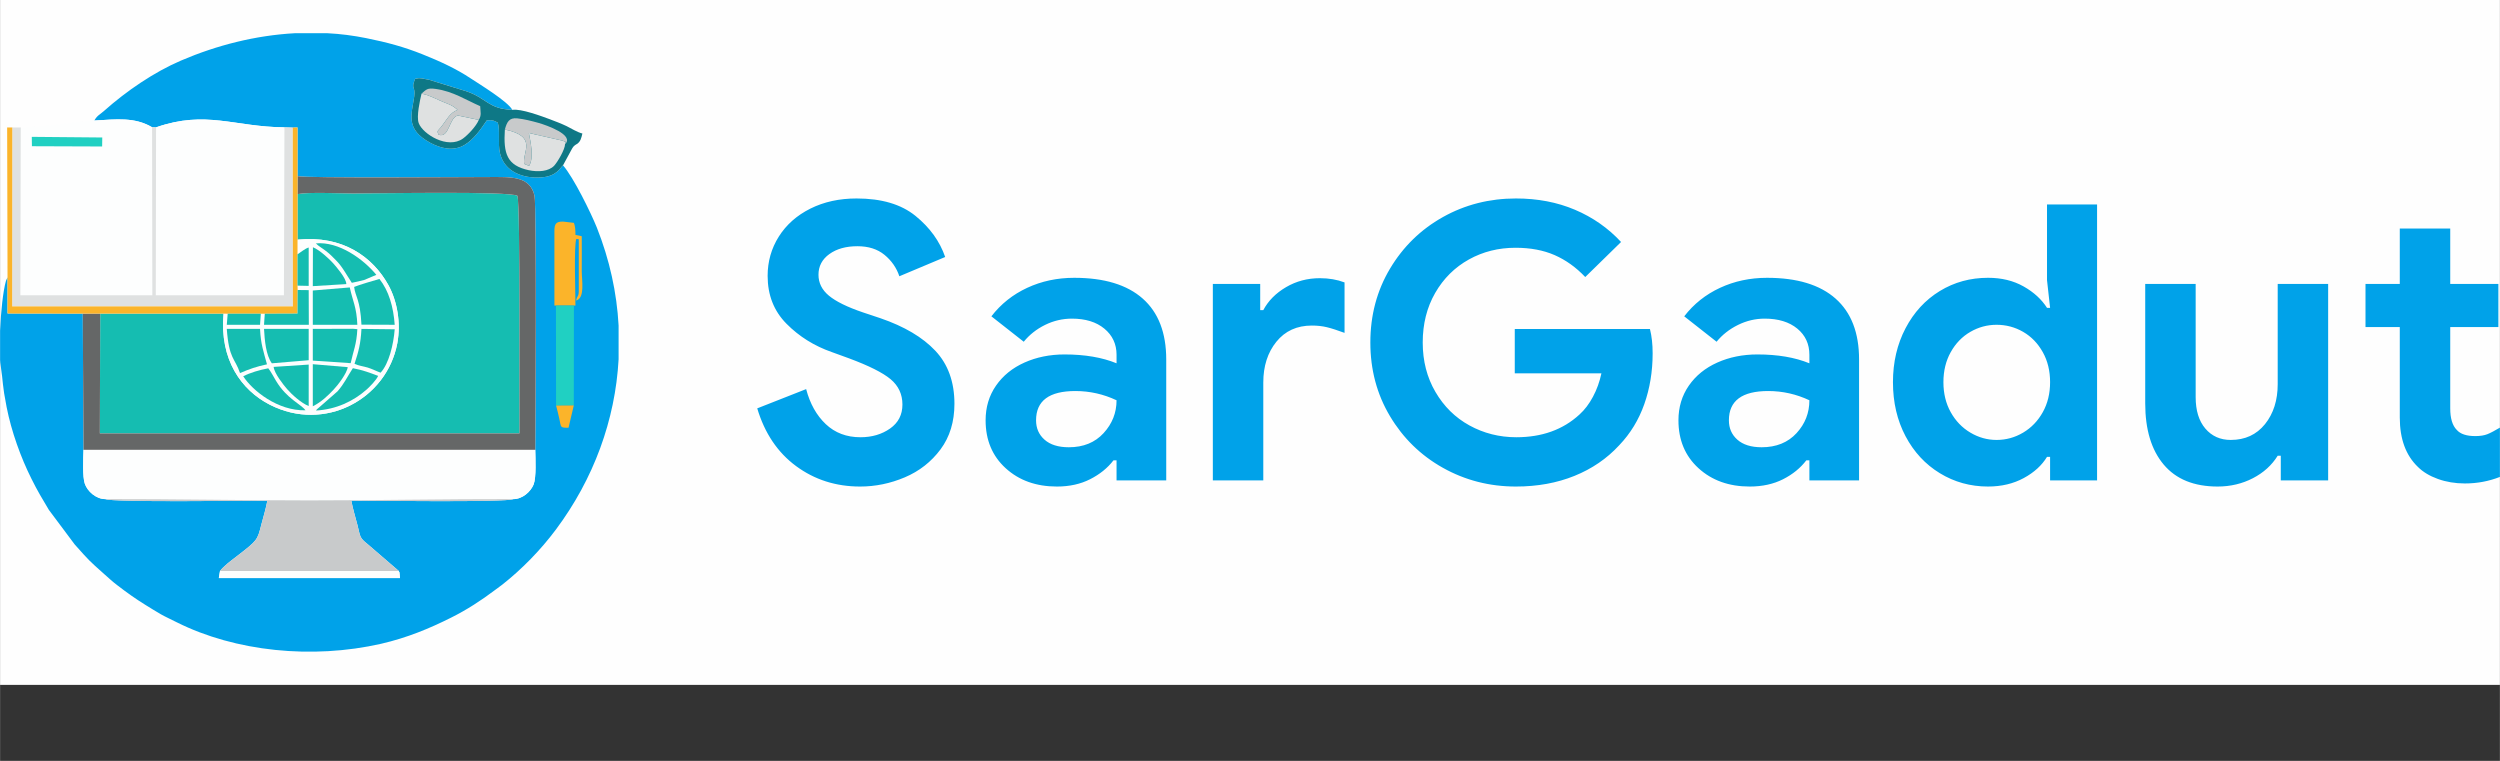 <?xml version="1.0" encoding="UTF-8"?>
<!DOCTYPE svg PUBLIC "-//W3C//DTD SVG 1.1//EN" "http://www.w3.org/Graphics/SVG/1.1/DTD/svg11.dtd">
<!-- Creator: CorelDRAW X7 -->
<svg xmlns="http://www.w3.org/2000/svg" xml:space="preserve" width="194.733mm" height="59.267mm" version="1.1" style="shape-rendering:geometricPrecision; text-rendering:geometricPrecision; image-rendering:optimizeQuality; fill-rule:evenodd; clip-rule:evenodd"
viewBox="0 0 19473 5927"
 xmlns:xlink="http://www.w3.org/1999/xlink">
 <rect x="0" y="0" width="19473" height="5927" fill="#333333" stroke="none"/>
 <defs>
  <style type="text/css">
   <![CDATA[
    .fil0 {fill:#FEFEFE}
    .fil1 {fill:#00A2E9}
    .fil6 {fill:#0E7886}
    .fil2 {fill:#15BDB1}
    .fil9 {fill:#20D0C2}
    .fil4 {fill:#656767}
    .fil5 {fill:#C8CACB}
    .fil7 {fill:#DFE1E1}
    .fil8 {fill:#FBB42A}
    .fil3 {fill:#FDFEFE}
   ]]>
  </style>
 </defs>
 <g id="Layer_x0020_1">
  <rect class="fil0" width="19473" height="5335"/>
  <g id="_1332996799440">
   <path class="fil1" d="M734 939c175,-10 313,-28 450,52l31 1c389,-136 611,-3 1000,0l65 2 37 -1 0 379c63,17 1316,7 1494,7 164,0 316,-11 352,145 17,73 8,1881 6,1980 1,68 9,214 -13,270 -23,56 -86,114 -159,114 -39,26 -1114,12 -1261,12 11,62 32,128 48,191 23,91 15,97 78,147l244 210c1,2 2,5 2,6 1,1 2,4 3,6l4 43 -1411 0 9 -55c30,-39 84,-79 126,-111 167,-129 165,-127 197,-254 16,-60 35,-123 46,-183 -147,0 -1222,14 -1261,-12 -75,0 -141,-62 -161,-120 -19,-54 -12,-199 -10,-264l-6 -1061 -586 -1 0 -282 -12 27c-23,80 -40,242 -46,390l0 227c1,15 2,28 4,39 22,146 11,146 47,329 37,188 110,392 194,559 44,89 84,156 135,241l201 269c115,129 111,125 230,231 34,30 67,61 102,87 74,57 138,103 222,155 41,25 77,48 117,71 39,22 82,41 125,63 456,228 1054,289 1591,167 204,-47 378,-120 542,-202 125,-62 237,-135 347,-218 19,-14 33,-24 54,-40 154,-121 300,-271 418,-429 295,-395 463,-854 489,-1327l0 -263c-14,-256 -70,-512 -169,-762 -47,-117 -182,-392 -264,-486 -24,21 -48,85 -169,94 -141,10 -287,-42 -322,-189 -18,-76 2,-179 -17,-238 -35,-16 -32,-20 -85,-18 -2,2 -3,5 -5,7 -44,65 -98,143 -169,185 -87,52 -185,27 -266,-16 -198,-107 -146,-221 -126,-360 12,-86 -28,-54 7,-139l30 -5c5,0 20,2 24,2 19,3 40,8 57,11l288 89c163,55 166,136 358,145 -34,-65 -257,-201 -324,-245 -112,-75 -243,-135 -376,-188 -145,-58 -275,-93 -439,-126 -100,-20 -200,-33 -300,-38l-257 0c-304,17 -605,93 -885,213 -210,90 -426,238 -598,391 -33,30 -53,34 -77,76z"/>
   <path class="fil2" d="M2317 1867c353,-36 587,136 708,354 68,124 99,293 69,454 -83,436 -567,695 -992,478 -222,-113 -394,-351 -361,-710l-961 0 -3 933 3269 0c-3,-232 8,-1772 -16,-1851 -75,-37 -1059,-18 -1282,-18 -102,0 -346,-12 -431,5l0 355z"/>
   <path class="fil3" d="M161 993l-3 1307 1028 0 -2 -1309c-137,-80 -275,-62 -450,-52 -38,-4 -346,43 -423,44 -64,2 -93,10 -150,10z"/>
   <path class="fil3" d="M821 3888c527,-1 1063,10 1588,10 526,0 1061,-11 1588,-10 73,0 136,-58 159,-114 22,-56 14,-202 13,-270l-3519 0c-2,65 -9,210 10,264 20,58 86,120 161,120z"/>
   <path class="fil3" d="M1215 992l-2 1308 998 0 4 -1308c-389,-3 -611,-136 -1000,0z"/>
   <path class="fil3" d="M2317 1867l0 114c24,-15 60,-46 87,-53l0 299 -87 -2 1 34 86 1 1 270 -349 0 6 -86 -31 0 -6 86 -259 0 7 -86 -32 -1c-33,359 139,597 361,710 425,217 909,-42 992,-478 30,-161 -1,-330 -69,-454 -121,-218 -355,-390 -708,-354z"/>
   <path class="fil4" d="M2317 1512c85,-17 329,-5 431,-5 223,0 1207,-19 1282,18 24,79 13,1619 16,1851l-3269 0 3 -933 -136 0 6 1061 3519 0c2,-99 11,-1907 -6,-1980 -36,-156 -188,-145 -352,-145 -178,0 -1431,10 -1494,-7l0 140z"/>
   <path class="fil5" d="M1713 4448l1393 0 -244 -210c-63,-50 -55,-56 -78,-147 -16,-63 -37,-129 -48,-191 147,0 1222,14 1261,-12 -527,-1 -1062,10 -1588,10 -525,0 -1061,-11 -1588,-10 39,26 1114,12 1261,12 -11,60 -30,123 -46,183 -32,127 -30,125 -197,254 -42,32 -96,72 -126,111z"/>
   <path class="fil6" d="M4385 1288l71 -131c8,-13 10,-16 21,-25l12 -8c2,-1 4,-2 6,-3 26,-19 32,-42 41,-81 -38,-9 -88,-40 -122,-57 -39,-19 -94,-40 -134,-55 -57,-21 -224,-84 -290,-72 -192,-9 -195,-90 -358,-145l-288 -89c-17,-3 -38,-8 -57,-11 -4,0 -19,-2 -24,-2l-30 5c-35,85 5,53 -7,139 -20,139 -72,253 126,360 81,43 179,68 266,16 71,-42 125,-120 169,-185 2,-2 3,-5 5,-7 53,-2 50,2 85,18 19,59 -1,162 17,238 35,147 181,199 322,189 121,-9 145,-73 169,-94z"/>
   <polygon class="fil7" points="2280,994 2215,992 2211,2300 1213,2300 1215,992 1184,991 1186,2300 158,2300 161,993 95,993 94,2387 2281,2387 "/>
   <polygon class="fil8" points="58,2160 58,2442 644,2443 780,2443 1741,2443 1773,2444 2031,2444 2062,2444 2317,2443 2318,2259 2317,2225 2317,1981 2317,1867 2317,1512 2317,1372 2317,993 2280,994 2281,2387 94,2387 95,993 55,993 "/>
   <path class="fil8" d="M4318 1802l0 578 164 0c0,-82 -13,-477 7,-519 19,7 19,-14 19,35l0 367c0,51 -11,34 -21,78 71,-18 44,-158 44,-229 0,-90 1,-182 0,-272l-49 -10c0,-36 -2,-68 -12,-94l-85 -10c-57,0 -67,19 -67,76z"/>
   <polygon class="fil9" points="4331,3159 4469,3158 4470,2381 4330,2381 "/>
   <path class="fil7" d="M4401 1123c3,-36 14,-9 -18,-27l-264 -60c12,66 42,190 2,256l-38 -15c-19,-89 112,-214 -151,-268 -12,189 16,280 187,317 72,15 154,10 197,-35 27,-29 85,-128 85,-168z"/>
   <path class="fil7" d="M3729 934l-162 -34c-71,12 -66,180 -151,149 -16,-33 -5,-29 18,-58 46,-57 66,-110 129,-135 -2,-3 -5,-5 -7,-7 -42,-36 -69,-38 -130,-66 -44,-20 -93,-44 -143,-54 -12,51 -41,178 -22,230 32,86 226,206 345,120 37,-27 103,-95 123,-145z"/>
   <path class="fil2" d="M2436 2263l0 267 347 0c-6,-139 -35,-181 -59,-291l-288 24z"/>
   <path class="fil2" d="M2117 2830l287 -24 0 -244 -348 0c5,90 15,205 61,268z"/>
   <path class="fil2" d="M2436 2809l295 20c21,-98 46,-144 52,-265l-35 -3 -312 1 0 247z"/>
   <path class="fil2" d="M2758 2235c9,78 47,94 57,294l259 1c-10,-140 -46,-265 -119,-357 -29,8 -165,48 -197,62z"/>
   <path class="fil2" d="M1869 2906c75,-32 126,-50 210,-68 -28,-104 -48,-155 -54,-276l-259 0c17,237 64,227 103,344z"/>
   <path class="fil2" d="M2761 2834c35,16 64,18 102,29 36,11 70,29 101,40 65,-69 101,-221 110,-338l-259 -3c-6,115 -22,175 -54,272z"/>
   <path class="fil3" d="M3106 4448l-1393 0 -9 55 1411 0 -4 -43c-1,-2 -2,-5 -3,-6 0,-1 -1,-4 -2,-6z"/>
   <path class="fil2" d="M2461 3198c155,-9 289,-70 397,-166 24,-22 74,-73 87,-104 -69,-26 -116,-44 -197,-60 -46,71 -66,119 -119,180l-151 132c-15,13 -5,2 -17,18z"/>
   <path class="fil2" d="M1894 2931c72,112 270,271 485,265 -35,-48 -146,-89 -230,-230 -14,-23 -43,-78 -60,-97 -69,13 -140,34 -195,62z"/>
   <path class="fil2" d="M2131 2858c5,51 78,142 104,172 38,44 111,110 169,133l0 -323 -273 18z"/>
   <path class="fil5" d="M3283 729c50,10 99,34 143,54 61,28 88,30 130,66 2,2 5,4 7,7 -63,25 -83,78 -129,135 -23,29 -34,25 -18,58 85,31 80,-137 151,-149l162 34c23,-40 13,-56 11,-107 -109,-47 -210,-115 -345,-134 -68,-10 -74,4 -112,36z"/>
   <path class="fil2" d="M2436 3165c67,-34 117,-82 162,-130 30,-31 104,-126 110,-175l-272 -23 0 328z"/>
   <path class="fil5" d="M3932 1009c263,54 132,179 151,268l38 15c40,-66 10,-190 -2,-256l264 60c32,18 21,-9 18,27 75,-71 -144,-148 -208,-166 -54,-15 -108,-29 -164,-35 -64,-7 -81,29 -97,87z"/>
   <path class="fil2" d="M2740 2203c32,-7 63,-13 96,-22l95 -40c-100,-122 -293,-262 -471,-245 18,20 54,40 78,59 32,24 49,43 78,72 49,48 82,113 124,176z"/>
   <path class="fil2" d="M2436 2229l261 -16c1,-44 -79,-136 -103,-163 -33,-36 -105,-103 -157,-124l-1 303z"/>
   <polygon class="fil2" points="2062,2444 2056,2530 2405,2530 2404,2260 2318,2259 2317,2443 "/>
   <polygon class="fil9" points="248,1139 795,1141 796,1071 247,1066 "/>
   <path class="fil2" d="M2317 1981l0 244 87 2 0 -299c-27,7 -63,38 -87,53z"/>
   <polygon class="fil2" points="2031,2444 1773,2444 1766,2530 2025,2530 "/>
   <path class="fil8" d="M4469 3158l-138 1c9,34 18,69 25,102 16,68 2,71 72,71l41 -174z"/>
  </g>
  <path class="fil1" d="M6699 3790c-188,0 -354,-53 -498,-159 -144,-106 -245,-256 -303,-450l381 -150c30,114 81,205 153,273 72,68 162,102 270,102 90,0 167,-23 231,-68 64,-45 96,-107 96,-187 0,-80 -31,-146 -92,-197 -61,-51 -169,-105 -325,-163l-132 -48c-138,-48 -256,-122 -354,-221 -98,-99 -147,-223 -147,-373 0,-112 29,-214 87,-306 58,-92 140,-165 246,-218 106,-53 226,-79 360,-79 194,0 347,45 459,136 112,91 189,198 231,320l-357 150c-22,-66 -61,-122 -116,-167 -55,-45 -125,-67 -211,-67 -88,0 -161,20 -218,61 -57,41 -85,95 -85,161 0,64 27,118 81,163 54,45 143,89 267,131l135 45c186,64 328,148 427,253 99,105 149,243 149,413 0,140 -36,258 -108,355 -72,97 -165,170 -278,218 -113,48 -229,72 -349,72zm1533 0c-162,0 -295,-48 -399,-143 -104,-95 -156,-219 -156,-373 0,-102 27,-192 81,-270 54,-78 128,-138 222,-180 94,-42 198,-63 312,-63 158,0 293,23 405,69l0 -66c0,-84 -32,-152 -95,-204 -63,-52 -147,-78 -253,-78 -72,0 -142,16 -209,49 -67,33 -122,77 -166,131l-252 -198c74,-96 167,-170 279,-222 112,-52 234,-78 366,-78 234,0 412,54 534,162 122,108 183,266 183,474l0 942 -387 0 0 -156 -24 0c-46,60 -107,109 -182,147 -75,38 -161,57 -259,57zm93 -306c114,0 204,-37 271,-110 67,-73 101,-158 101,-256 -102,-48 -209,-72 -321,-72 -204,0 -306,76 -306,228 0,62 22,112 66,151 44,39 107,59 189,59zm1122 -1272l369 0 0 204 24 0c38,-72 97,-132 177,-179 80,-47 168,-70 264,-70 70,0 134,11 192,33l0 393c-54,-20 -100,-35 -137,-44 -37,-9 -76,-13 -118,-13 -116,0 -208,42 -276,126 -68,84 -102,190 -102,318l0 762 -393 0 0 -1530zm2361 1578c-206,0 -396,-49 -569,-146 -173,-97 -310,-231 -412,-402 -102,-171 -153,-362 -153,-574 0,-212 51,-404 153,-575 102,-171 239,-305 412,-402 173,-97 363,-145 569,-145 168,0 321,29 460,88 139,59 259,143 359,251l-279 273c-72,-76 -152,-133 -239,-171 -87,-38 -188,-57 -304,-57 -132,0 -253,30 -363,91 -110,61 -198,148 -263,261 -65,113 -97,242 -97,386 0,144 33,272 99,385 66,113 154,200 265,261 111,61 233,92 365,92 200,0 364,-59 492,-177 40,-36 75,-82 105,-138 30,-56 52,-117 66,-183l-675 0 0 -345 1053 0c14,56 21,119 21,189 0,142 -22,274 -65,396 -43,122 -108,229 -196,321 -96,104 -212,183 -348,238 -136,55 -288,83 -456,83zm1821 0c-162,0 -295,-48 -399,-143 -104,-95 -156,-219 -156,-373 0,-102 27,-192 81,-270 54,-78 128,-138 222,-180 94,-42 198,-63 312,-63 158,0 293,23 405,69l0 -66c0,-84 -31,-152 -94,-204 -63,-52 -148,-78 -254,-78 -72,0 -141,16 -208,49 -67,33 -123,77 -167,131l-252 -198c74,-96 167,-170 279,-222 112,-52 234,-78 366,-78 234,0 412,54 534,162 122,108 183,266 183,474l0 942 -387 0 0 -156 -24 0c-46,60 -106,109 -181,147 -75,38 -162,57 -260,57zm93 -306c114,0 205,-37 272,-110 67,-73 100,-158 100,-256 -102,-48 -209,-72 -321,-72 -204,0 -306,76 -306,228 0,62 22,112 66,151 44,39 107,59 189,59zm1764 306c-138,0 -263,-35 -376,-104 -113,-69 -202,-165 -267,-288 -65,-123 -98,-263 -98,-421 0,-156 33,-296 98,-420 65,-124 154,-221 267,-290 113,-69 238,-103 376,-103 104,0 196,22 276,67 80,45 141,101 183,167l24 0 -24 -216 0 -589 390 0 0 2149 -366 0 0 -183 -24 0c-40,66 -100,121 -181,165 -81,44 -174,66 -278,66zm66 -363c74,0 143,-19 207,-57 64,-38 115,-91 153,-159 38,-68 57,-146 57,-234 0,-88 -19,-166 -57,-234 -38,-68 -89,-121 -153,-158 -64,-37 -133,-55 -207,-55 -72,0 -140,18 -204,55 -64,37 -115,90 -153,158 -38,68 -57,146 -57,234 0,88 19,166 57,234 38,68 89,121 153,159 64,38 132,57 204,57zm1722 363c-184,0 -324,-57 -420,-171 -96,-114 -144,-273 -144,-477l0 -930 393 0 0 882c0,104 25,185 75,244 50,59 116,89 198,89 112,0 201,-41 267,-123 66,-82 99,-186 99,-312l0 -780 393 0 0 1530 -369 0 0 -192 -24 0c-46,74 -110,132 -193,175 -83,43 -175,65 -275,65zm1926 -24c-76,0 -146,-12 -210,-35 -64,-23 -116,-54 -156,-94 -94,-90 -141,-218 -141,-384l0 -705 -267 0 0 -336 267 0 0 -432 393 0 0 432 375 0 0 336 -375 0 0 633c0,78 17,134 51,168 28,32 76,48 144,48 38,0 70,-5 95,-15 25,-10 57,-27 97,-51l0 384c-86,34 -177,51 -273,51z"/>
 </g>
</svg>
